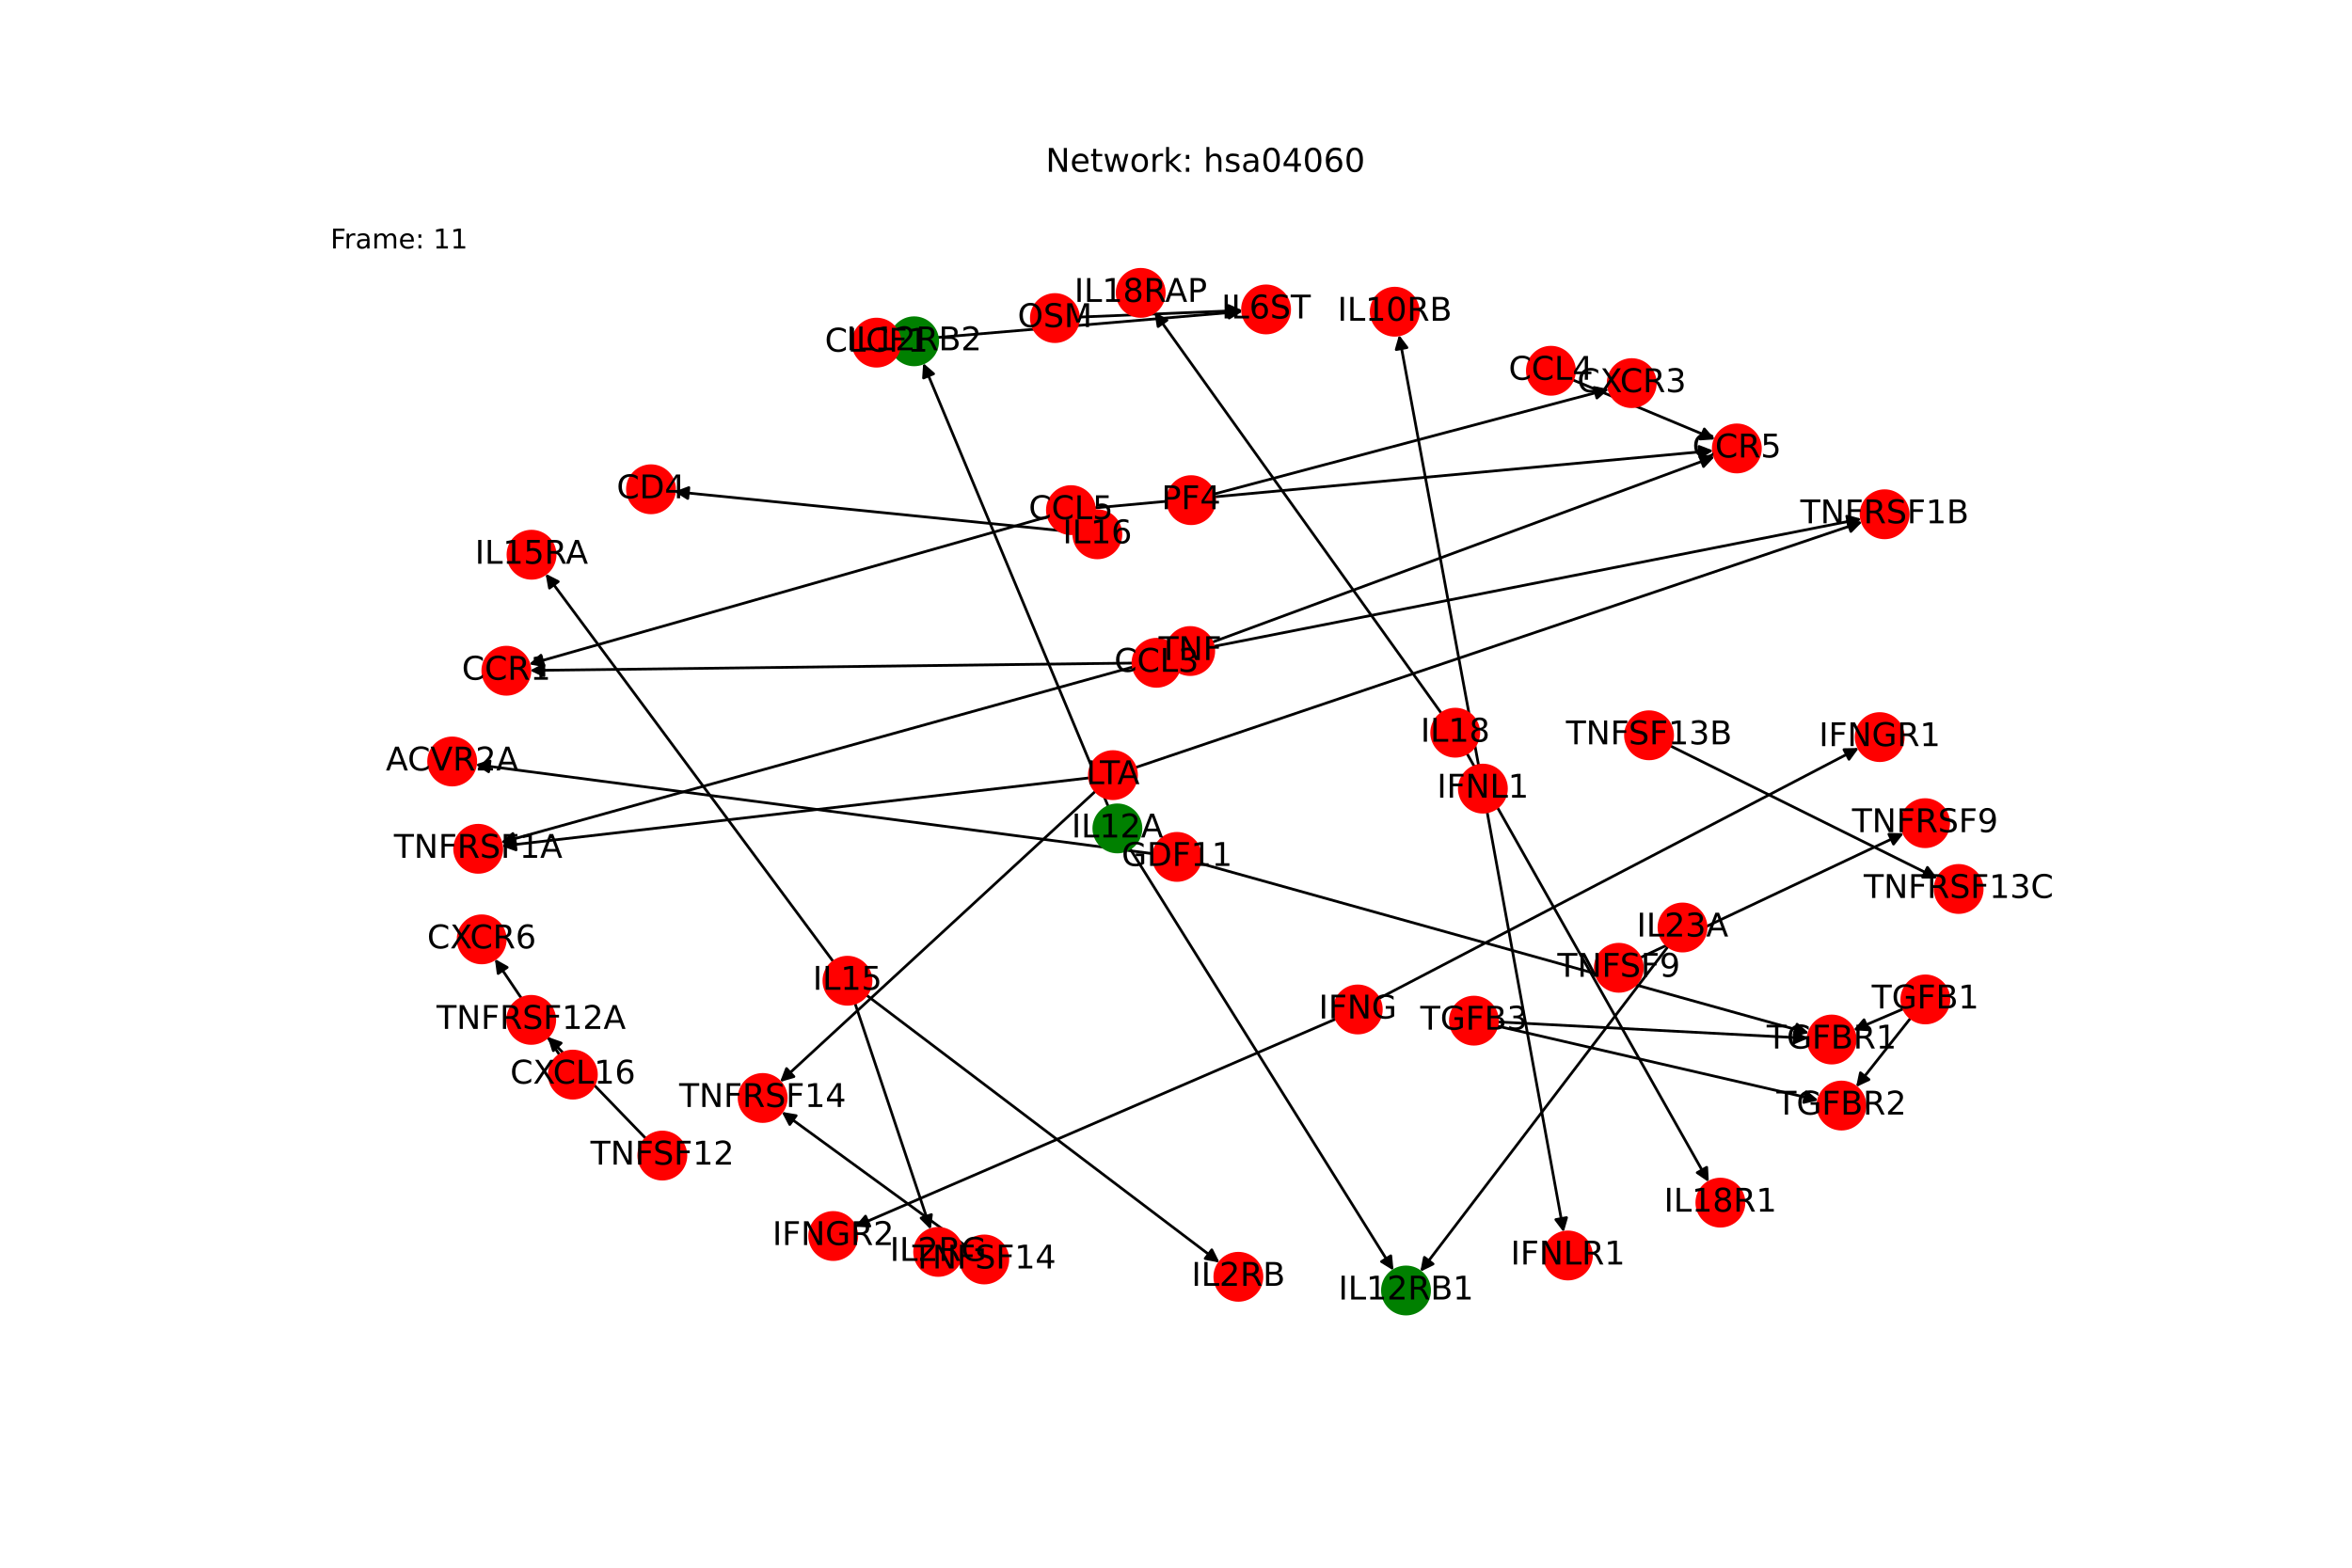 <?xml version="1.0" encoding="utf-8" standalone="no"?>
<!DOCTYPE svg PUBLIC "-//W3C//DTD SVG 1.1//EN"
  "http://www.w3.org/Graphics/SVG/1.1/DTD/svg11.dtd">
<!-- Created with matplotlib (https://matplotlib.org/) -->
<svg height="576pt" version="1.1" viewBox="0 0 864 576" width="864pt" xmlns="http://www.w3.org/2000/svg" xmlns:xlink="http://www.w3.org/1999/xlink">
 <defs>
  <style type="text/css">*{stroke-linecap:butt;stroke-linejoin:round;}</style>
 </defs>
 <g id="figure_1">
  <g id="patch_1">
   <path d="M 0 576 
L 864 576 
L 864 0 
L 0 0 
z
" style="fill:#ffffff;"/>
  </g>
  <g id="axes_1">
   <g id="patch_2">
    <path clip-path="url(#pf87e414563)" d="M 529.542 262.164 
Q 476.809 188.408 424.726 115.561 
" style="fill:none;stroke:#000000;stroke-linecap:round;"/>
    <path clip-path="url(#pf87e414563)" d="M 425.425 119.978 
L 424.726 115.561 
L 428.679 117.652 
L 425.425 119.978 
z
" style="stroke:#000000;stroke-linecap:round;"/>
   </g>
   <g id="patch_3">
    <path clip-path="url(#pf87e414563)" d="M 538.833 276.752 
Q 583.279 355.543 627.174 433.36 
" style="fill:none;stroke:#000000;stroke-linecap:round;"/>
    <path clip-path="url(#pf87e414563)" d="M 626.951 428.893 
L 627.174 433.36 
L 623.467 430.859 
L 626.951 428.893 
z
" style="stroke:#000000;stroke-linecap:round;"/>
   </g>
   <g id="patch_4">
    <path clip-path="url(#pf87e414563)" d="M 550.092 375.466 
Q 607.153 378.476 663.098 381.427 
" style="fill:none;stroke:#000000;stroke-linecap:round;"/>
    <path clip-path="url(#pf87e414563)" d="M 659.209 379.219 
L 663.098 381.427 
L 658.998 383.213 
L 659.209 379.219 
z
" style="stroke:#000000;stroke-linecap:round;"/>
   </g>
   <g id="patch_5">
    <path clip-path="url(#pf87e414563)" d="M 549.875 376.958 
Q 608.941 390.606 666.919 404.003 
" style="fill:none;stroke:#000000;stroke-linecap:round;"/>
    <path clip-path="url(#pf87e414563)" d="M 663.472 401.153 
L 666.919 404.003 
L 662.571 405.051 
L 663.472 401.153 
z
" style="stroke:#000000;stroke-linecap:round;"/>
   </g>
   <g id="patch_6">
    <path clip-path="url(#pf87e414563)" d="M 699.317 370.618 
Q 690.071 374.577 681.853 378.095 
" style="fill:none;stroke:#000000;stroke-linecap:round;"/>
    <path clip-path="url(#pf87e414563)" d="M 686.317 378.359 
L 681.853 378.095 
L 684.743 374.682 
L 686.317 378.359 
z
" style="stroke:#000000;stroke-linecap:round;"/>
   </g>
   <g id="patch_7">
    <path clip-path="url(#pf87e414563)" d="M 701.905 374.006 
Q 691.862 386.708 682.513 398.534 
" style="fill:none;stroke:#000000;stroke-linecap:round;"/>
    <path clip-path="url(#pf87e414563)" d="M 686.563 396.636 
L 682.513 398.534 
L 683.425 394.155 
L 686.563 396.636 
z
" style="stroke:#000000;stroke-linecap:round;"/>
   </g>
   <g id="patch_8">
    <path clip-path="url(#pf87e414563)" d="M 613.527 274.014 
Q 662.632 298.393 710.735 322.276 
" style="fill:none;stroke:#000000;stroke-linecap:round;"/>
    <path clip-path="url(#pf87e414563)" d="M 708.041 318.705 
L 710.735 322.276 
L 706.263 322.288 
L 708.041 318.705 
z
" style="stroke:#000000;stroke-linecap:round;"/>
   </g>
   <g id="patch_9">
    <path clip-path="url(#pf87e414563)" d="M 602.506 351.886 
Q 650.931 329.015 698.345 306.622 
" style="fill:none;stroke:#000000;stroke-linecap:round;"/>
    <path clip-path="url(#pf87e414563)" d="M 693.874 306.522 
L 698.345 306.622 
L 695.582 310.139 
L 693.874 306.522 
z
" style="stroke:#000000;stroke-linecap:round;"/>
   </g>
   <g id="patch_10">
    <path clip-path="url(#pf87e414563)" d="M 354.56 457.652 
Q 320.862 433.086 288.066 409.179 
" style="fill:none;stroke:#000000;stroke-linecap:round;"/>
    <path clip-path="url(#pf87e414563)" d="M 290.121 413.152 
L 288.066 409.179 
L 292.477 409.92 
L 290.121 413.152 
z
" style="stroke:#000000;stroke-linecap:round;"/>
   </g>
   <g id="patch_11">
    <path clip-path="url(#pf87e414563)" d="M 400.234 285.8 
Q 292.251 298.333 185.379 310.738 
" style="fill:none;stroke:#000000;stroke-linecap:round;"/>
    <path clip-path="url(#pf87e414563)" d="M 189.583 312.263 
L 185.379 310.738 
L 189.122 308.29 
L 189.583 312.263 
z
" style="stroke:#000000;stroke-linecap:round;"/>
   </g>
   <g id="patch_12">
    <path clip-path="url(#pf87e414563)" d="M 417.039 282.027 
Q 550.576 236.878 683.055 192.088 
" style="fill:none;stroke:#000000;stroke-linecap:round;"/>
    <path clip-path="url(#pf87e414563)" d="M 678.625 191.474 
L 683.055 192.088 
L 679.906 195.263 
L 678.625 191.474 
z
" style="stroke:#000000;stroke-linecap:round;"/>
   </g>
   <g id="patch_13">
    <path clip-path="url(#pf87e414563)" d="M 402.466 290.671 
Q 344.497 344.111 287.351 396.792 
" style="fill:none;stroke:#000000;stroke-linecap:round;"/>
    <path clip-path="url(#pf87e414563)" d="M 291.647 395.552 
L 287.351 396.792 
L 288.936 392.611 
L 291.647 395.552 
z
" style="stroke:#000000;stroke-linecap:round;"/>
   </g>
   <g id="patch_14">
    <path clip-path="url(#pf87e414563)" d="M 543.161 281.242 
Q 528.55 202.143 514.141 124.142 
" style="fill:none;stroke:#000000;stroke-linecap:round;"/>
    <path clip-path="url(#pf87e414563)" d="M 512.901 128.439 
L 514.141 124.142 
L 516.834 127.712 
L 512.901 128.439 
z
" style="stroke:#000000;stroke-linecap:round;"/>
   </g>
   <g id="patch_15">
    <path clip-path="url(#pf87e414563)" d="M 546.285 298.278 
Q 560.349 375.523 574.212 451.669 
" style="fill:none;stroke:#000000;stroke-linecap:round;"/>
    <path clip-path="url(#pf87e414563)" d="M 575.463 447.376 
L 574.212 451.669 
L 571.528 448.092 
L 575.463 447.376 
z
" style="stroke:#000000;stroke-linecap:round;"/>
   </g>
   <g id="patch_16">
    <path clip-path="url(#pf87e414563)" d="M 490.828 374.332 
Q 402.432 412.517 315.063 450.259 
" style="fill:none;stroke:#000000;stroke-linecap:round;"/>
    <path clip-path="url(#pf87e414563)" d="M 319.528 450.509 
L 315.063 450.259 
L 317.942 446.837 
L 319.528 450.509 
z
" style="stroke:#000000;stroke-linecap:round;"/>
   </g>
   <g id="patch_17">
    <path clip-path="url(#pf87e414563)" d="M 506.455 366.891 
Q 594.645 320.862 681.843 275.351 
" style="fill:none;stroke:#000000;stroke-linecap:round;"/>
    <path clip-path="url(#pf87e414563)" d="M 677.372 275.429 
L 681.843 275.351 
L 679.223 278.975 
L 677.372 275.429 
z
" style="stroke:#000000;stroke-linecap:round;"/>
   </g>
   <g id="patch_18">
    <path clip-path="url(#pf87e414563)" d="M 306.156 353.388 
Q 253.287 282.082 201.084 211.675 
" style="fill:none;stroke:#000000;stroke-linecap:round;"/>
    <path clip-path="url(#pf87e414563)" d="M 201.86 216.08 
L 201.084 211.675 
L 205.073 213.697 
L 201.86 216.08 
z
" style="stroke:#000000;stroke-linecap:round;"/>
   </g>
   <g id="patch_19">
    <path clip-path="url(#pf87e414563)" d="M 314.061 368.557 
Q 327.974 410.156 341.532 450.695 
" style="fill:none;stroke:#000000;stroke-linecap:round;"/>
    <path clip-path="url(#pf87e414563)" d="M 342.16 446.267 
L 341.532 450.695 
L 338.366 447.536 
L 342.16 446.267 
z
" style="stroke:#000000;stroke-linecap:round;"/>
   </g>
   <g id="patch_20">
    <path clip-path="url(#pf87e414563)" d="M 318.219 365.575 
Q 383.116 414.734 447.121 463.217 
" style="fill:none;stroke:#000000;stroke-linecap:round;"/>
    <path clip-path="url(#pf87e414563)" d="M 445.14 459.208 
L 447.121 463.217 
L 442.725 462.396 
L 445.14 459.208 
z
" style="stroke:#000000;stroke-linecap:round;"/>
   </g>
   <g id="patch_21">
    <path clip-path="url(#pf87e414563)" d="M 612.824 347.672 
Q 567.283 407.468 522.419 466.373 
" style="fill:none;stroke:#000000;stroke-linecap:round;"/>
    <path clip-path="url(#pf87e414563)" d="M 526.434 464.403 
L 522.419 466.373 
L 523.251 461.979 
L 526.434 464.403 
z
" style="stroke:#000000;stroke-linecap:round;"/>
   </g>
   <g id="patch_22">
    <path clip-path="url(#pf87e414563)" d="M 330.608 125.156 
Q 393.53 119.79 455.338 114.52 
" style="fill:none;stroke:#000000;stroke-linecap:round;"/>
    <path clip-path="url(#pf87e414563)" d="M 451.183 112.867 
L 455.338 114.52 
L 451.523 116.852 
L 451.183 112.867 
z
" style="stroke:#000000;stroke-linecap:round;"/>
   </g>
   <g id="patch_23">
    <path clip-path="url(#pf87e414563)" d="M 396.169 116.511 
Q 426.3 115.277 455.313 114.089 
" style="fill:none;stroke:#000000;stroke-linecap:round;"/>
    <path clip-path="url(#pf87e414563)" d="M 451.235 112.254 
L 455.313 114.089 
L 451.399 116.251 
L 451.235 112.254 
z
" style="stroke:#000000;stroke-linecap:round;"/>
   </g>
   <g id="patch_24">
    <path clip-path="url(#pf87e414563)" d="M 445.927 181.542 
Q 518.486 162.267 589.965 143.278 
" style="fill:none;stroke:#000000;stroke-linecap:round;"/>
    <path clip-path="url(#pf87e414563)" d="M 585.586 142.372 
L 589.965 143.278 
L 586.613 146.238 
L 585.586 142.372 
z
" style="stroke:#000000;stroke-linecap:round;"/>
   </g>
   <g id="patch_25">
    <path clip-path="url(#pf87e414563)" d="M 205.6 387.655 
Q 193.695 369.987 182.415 353.247 
" style="fill:none;stroke:#000000;stroke-linecap:round;"/>
    <path clip-path="url(#pf87e414563)" d="M 182.991 357.681 
L 182.415 353.247 
L 186.309 355.446 
L 182.991 357.681 
z
" style="stroke:#000000;stroke-linecap:round;"/>
   </g>
   <g id="patch_26">
    <path clip-path="url(#pf87e414563)" d="M 237.288 418.354 
Q 219.219 399.654 201.927 381.758 
" style="fill:none;stroke:#000000;stroke-linecap:round;"/>
    <path clip-path="url(#pf87e414563)" d="M 203.268 386.024 
L 201.927 381.758 
L 206.144 383.245 
L 203.268 386.024 
z
" style="stroke:#000000;stroke-linecap:round;"/>
   </g>
   <g id="patch_27">
    <path clip-path="url(#pf87e414563)" d="M 428.869 241.525 
Q 306.438 275.536 185.083 309.249 
" style="fill:none;stroke:#000000;stroke-linecap:round;"/>
    <path clip-path="url(#pf87e414563)" d="M 189.473 310.105 
L 185.083 309.249 
L 188.402 306.251 
L 189.473 310.105 
z
" style="stroke:#000000;stroke-linecap:round;"/>
   </g>
   <g id="patch_28">
    <path clip-path="url(#pf87e414563)" d="M 445.712 237.532 
Q 564.764 214.081 682.72 190.846 
" style="fill:none;stroke:#000000;stroke-linecap:round;"/>
    <path clip-path="url(#pf87e414563)" d="M 678.409 189.657 
L 682.72 190.846 
L 679.182 193.582 
L 678.409 189.657 
z
" style="stroke:#000000;stroke-linecap:round;"/>
   </g>
   <g id="patch_29">
    <path clip-path="url(#pf87e414563)" d="M 577.72 139.566 
Q 603.875 150.497 628.999 160.996 
" style="fill:none;stroke:#000000;stroke-linecap:round;"/>
    <path clip-path="url(#pf87e414563)" d="M 626.08 157.609 
L 628.999 160.996 
L 624.537 161.299 
L 626.08 157.609 
z
" style="stroke:#000000;stroke-linecap:round;"/>
   </g>
   <g id="patch_30">
    <path clip-path="url(#pf87e414563)" d="M 432.965 240.524 
Q 531.43 204.146 628.846 168.156 
" style="fill:none;stroke:#000000;stroke-linecap:round;"/>
    <path clip-path="url(#pf87e414563)" d="M 624.401 167.666 
L 628.846 168.156 
L 625.787 171.419 
L 624.401 167.666 
z
" style="stroke:#000000;stroke-linecap:round;"/>
   </g>
   <g id="patch_31">
    <path clip-path="url(#pf87e414563)" d="M 416.18 243.63 
Q 305.425 244.982 195.788 246.319 
" style="fill:none;stroke:#000000;stroke-linecap:round;"/>
    <path clip-path="url(#pf87e414563)" d="M 199.812 248.27 
L 195.788 246.319 
L 199.763 244.271 
L 199.812 248.27 
z
" style="stroke:#000000;stroke-linecap:round;"/>
   </g>
   <g id="patch_32">
    <path clip-path="url(#pf87e414563)" d="M 402.038 186.631 
Q 515.717 176.099 628.284 165.669 
" style="fill:none;stroke:#000000;stroke-linecap:round;"/>
    <path clip-path="url(#pf87e414563)" d="M 624.116 164.047 
L 628.284 165.669 
L 624.485 168.029 
L 624.116 164.047 
z
" style="stroke:#000000;stroke-linecap:round;"/>
   </g>
   <g id="patch_33">
    <path clip-path="url(#pf87e414563)" d="M 385.08 189.801 
Q 289.712 216.935 195.42 243.762 
" style="fill:none;stroke:#000000;stroke-linecap:round;"/>
    <path clip-path="url(#pf87e414563)" d="M 199.815 244.591 
L 195.42 243.762 
L 198.72 240.744 
L 199.815 244.591 
z
" style="stroke:#000000;stroke-linecap:round;"/>
   </g>
   <g id="patch_34">
    <path clip-path="url(#pf87e414563)" d="M 394.49 195.445 
Q 321.125 188.042 248.872 180.751 
" style="fill:none;stroke:#000000;stroke-linecap:round;"/>
    <path clip-path="url(#pf87e414563)" d="M 252.651 183.143 
L 248.872 180.751 
L 253.052 179.163 
L 252.651 183.143 
z
" style="stroke:#000000;stroke-linecap:round;"/>
   </g>
   <g id="patch_35">
    <path clip-path="url(#pf87e414563)" d="M 440.706 317.17 
Q 552.614 348.392 663.446 379.314 
" style="fill:none;stroke:#000000;stroke-linecap:round;"/>
    <path clip-path="url(#pf87e414563)" d="M 660.131 376.313 
L 663.446 379.314 
L 659.056 380.166 
L 660.131 376.313 
z
" style="stroke:#000000;stroke-linecap:round;"/>
   </g>
   <g id="patch_36">
    <path clip-path="url(#pf87e414563)" d="M 423.78 313.712 
Q 299.234 297.314 175.797 281.061 
" style="fill:none;stroke:#000000;stroke-linecap:round;"/>
    <path clip-path="url(#pf87e414563)" d="M 179.502 283.566 
L 175.797 281.061 
L 180.024 279.6 
L 179.502 283.566 
z
" style="stroke:#000000;stroke-linecap:round;"/>
   </g>
   <g id="patch_37">
    <path clip-path="url(#pf87e414563)" d="M 407.135 296.384 
Q 373.134 214.887 339.564 134.423 
" style="fill:none;stroke:#000000;stroke-linecap:round;"/>
    <path clip-path="url(#pf87e414563)" d="M 339.259 138.884 
L 339.564 134.423 
L 342.95 137.344 
L 339.259 138.884 
z
" style="stroke:#000000;stroke-linecap:round;"/>
   </g>
   <g id="patch_38">
    <path clip-path="url(#pf87e414563)" d="M 415.056 311.722 
Q 463.482 389.265 511.316 465.861 
" style="fill:none;stroke:#000000;stroke-linecap:round;"/>
    <path clip-path="url(#pf87e414563)" d="M 510.893 461.408 
L 511.316 465.861 
L 507.5 463.527 
L 510.893 461.408 
z
" style="stroke:#000000;stroke-linecap:round;"/>
   </g>
   <g id="PathCollection_1">
    <defs>
     <path d="M 0 8.66 
C 2.297 8.66 4.5 7.748 6.124 6.124 
C 7.748 4.5 8.66 2.297 8.66 -0 
C 8.66 -2.297 7.748 -4.5 6.124 -6.124 
C 4.5 -7.748 2.297 -8.66 0 -8.66 
C -2.297 -8.66 -4.5 -7.748 -6.124 -6.124 
C -7.748 -4.5 -8.66 -2.297 -8.66 0 
C -8.66 2.297 -7.748 4.5 -6.124 6.124 
C -4.5 7.748 -2.297 8.66 0 8.66 
z
" id="C0_0_085427919e"/>
    </defs>
    <g clip-path="url(#pf87e414563)">
     <use style="fill:#ff0000;stroke:#ff0000;" x="166.106" xlink:href="#C0_0_085427919e" y="279.785"/>
    </g>
    <g clip-path="url(#pf87e414563)">
     <use style="fill:#ff0000;stroke:#ff0000;" x="512.365" xlink:href="#C0_0_085427919e" y="114.528"/>
    </g>
    <g clip-path="url(#pf87e414563)">
     <use style="fill:#ff0000;stroke:#ff0000;" x="344.634" xlink:href="#C0_0_085427919e" y="459.971"/>
    </g>
    <g clip-path="url(#pf87e414563)">
     <use style="fill:#ff0000;stroke:#ff0000;" x="454.914" xlink:href="#C0_0_085427919e" y="469.121"/>
    </g>
    <g clip-path="url(#pf87e414563)">
     <use style="fill:#ff0000;stroke:#ff0000;" x="465.083" xlink:href="#C0_0_085427919e" y="113.689"/>
    </g>
    <g clip-path="url(#pf87e414563)">
     <use style="fill:#ff0000;stroke:#ff0000;" x="419.039" xlink:href="#C0_0_085427919e" y="107.607"/>
    </g>
    <g clip-path="url(#pf87e414563)">
     <use style="fill:#ff0000;stroke:#ff0000;" x="631.978" xlink:href="#C0_0_085427919e" y="441.875"/>
    </g>
    <g clip-path="url(#pf87e414563)">
     <use style="fill:#ff0000;stroke:#ff0000;" x="672.865" xlink:href="#C0_0_085427919e" y="381.942"/>
    </g>
    <g clip-path="url(#pf87e414563)">
     <use style="fill:#ff0000;stroke:#ff0000;" x="676.448" xlink:href="#C0_0_085427919e" y="406.205"/>
    </g>
    <g clip-path="url(#pf87e414563)">
     <use style="fill:#ff0000;stroke:#ff0000;" x="534.578" xlink:href="#C0_0_085427919e" y="269.209"/>
    </g>
    <g clip-path="url(#pf87e414563)">
     <use style="fill:#ff0000;stroke:#ff0000;" x="541.441" xlink:href="#C0_0_085427919e" y="375.009"/>
    </g>
    <g clip-path="url(#pf87e414563)">
     <use style="fill:#ff0000;stroke:#ff0000;" x="707.278" xlink:href="#C0_0_085427919e" y="367.211"/>
    </g>
    <g clip-path="url(#pf87e414563)">
     <use style="fill:#ff0000;stroke:#ff0000;" x="719.494" xlink:href="#C0_0_085427919e" y="326.625"/>
    </g>
    <g clip-path="url(#pf87e414563)">
     <use style="fill:#ff0000;stroke:#ff0000;" x="707.186" xlink:href="#C0_0_085427919e" y="302.447"/>
    </g>
    <g clip-path="url(#pf87e414563)">
     <use style="fill:#ff0000;stroke:#ff0000;" x="280.163" xlink:href="#C0_0_085427919e" y="403.418"/>
    </g>
    <g clip-path="url(#pf87e414563)">
     <use style="fill:#ff0000;stroke:#ff0000;" x="605.77" xlink:href="#C0_0_085427919e" y="270.163"/>
    </g>
    <g clip-path="url(#pf87e414563)">
     <use style="fill:#ff0000;stroke:#ff0000;" x="594.674" xlink:href="#C0_0_085427919e" y="355.585"/>
    </g>
    <g clip-path="url(#pf87e414563)">
     <use style="fill:#ff0000;stroke:#ff0000;" x="361.558" xlink:href="#C0_0_085427919e" y="462.752"/>
    </g>
    <g clip-path="url(#pf87e414563)">
     <use style="fill:#ff0000;stroke:#ff0000;" x="408.833" xlink:href="#C0_0_085427919e" y="284.802"/>
    </g>
    <g clip-path="url(#pf87e414563)">
     <use style="fill:#ff0000;stroke:#ff0000;" x="575.964" xlink:href="#C0_0_085427919e" y="461.288"/>
    </g>
    <g clip-path="url(#pf87e414563)">
     <use style="fill:#ff0000;stroke:#ff0000;" x="306.084" xlink:href="#C0_0_085427919e" y="454.138"/>
    </g>
    <g clip-path="url(#pf87e414563)">
     <use style="fill:#ff0000;stroke:#ff0000;" x="690.51" xlink:href="#C0_0_085427919e" y="270.828"/>
    </g>
    <g clip-path="url(#pf87e414563)">
     <use style="fill:#ff0000;stroke:#ff0000;" x="544.734" xlink:href="#C0_0_085427919e" y="289.758"/>
    </g>
    <g clip-path="url(#pf87e414563)">
     <use style="fill:#ff0000;stroke:#ff0000;" x="498.776" xlink:href="#C0_0_085427919e" y="370.899"/>
    </g>
    <g clip-path="url(#pf87e414563)">
     <use style="fill:#ff0000;stroke:#ff0000;" x="195.259" xlink:href="#C0_0_085427919e" y="203.819"/>
    </g>
    <g clip-path="url(#pf87e414563)">
     <use style="fill:#ff0000;stroke:#ff0000;" x="311.315" xlink:href="#C0_0_085427919e" y="360.345"/>
    </g>
    <g clip-path="url(#pf87e414563)">
     <use style="fill:#008000;stroke:#008000;" x="516.494" xlink:href="#C0_0_085427919e" y="474.153"/>
    </g>
    <g clip-path="url(#pf87e414563)">
     <use style="fill:#008000;stroke:#008000;" x="335.8" xlink:href="#C0_0_085427919e" y="125.399"/>
    </g>
    <g clip-path="url(#pf87e414563)">
     <use style="fill:#ff0000;stroke:#ff0000;" x="618.07" xlink:href="#C0_0_085427919e" y="340.784"/>
    </g>
    <g clip-path="url(#pf87e414563)">
     <use style="fill:#ff0000;stroke:#ff0000;" x="321.983" xlink:href="#C0_0_085427919e" y="125.891"/>
    </g>
    <g clip-path="url(#pf87e414563)">
     <use style="fill:#ff0000;stroke:#ff0000;" x="387.519" xlink:href="#C0_0_085427919e" y="116.866"/>
    </g>
    <g clip-path="url(#pf87e414563)">
     <use style="fill:#ff0000;stroke:#ff0000;" x="176.952" xlink:href="#C0_0_085427919e" y="345.139"/>
    </g>
    <g clip-path="url(#pf87e414563)">
     <use style="fill:#ff0000;stroke:#ff0000;" x="599.416" xlink:href="#C0_0_085427919e" y="140.768"/>
    </g>
    <g clip-path="url(#pf87e414563)">
     <use style="fill:#ff0000;stroke:#ff0000;" x="437.557" xlink:href="#C0_0_085427919e" y="183.766"/>
    </g>
    <g clip-path="url(#pf87e414563)">
     <use style="fill:#ff0000;stroke:#ff0000;" x="210.438" xlink:href="#C0_0_085427919e" y="394.834"/>
    </g>
    <g clip-path="url(#pf87e414563)">
     <use style="fill:#ff0000;stroke:#ff0000;" x="175.665" xlink:href="#C0_0_085427919e" y="311.866"/>
    </g>
    <g clip-path="url(#pf87e414563)">
     <use style="fill:#ff0000;stroke:#ff0000;" x="692.317" xlink:href="#C0_0_085427919e" y="188.956"/>
    </g>
    <g clip-path="url(#pf87e414563)">
     <use style="fill:#ff0000;stroke:#ff0000;" x="195.131" xlink:href="#C0_0_085427919e" y="374.725"/>
    </g>
    <g clip-path="url(#pf87e414563)">
     <use style="fill:#ff0000;stroke:#ff0000;" x="243.307" xlink:href="#C0_0_085427919e" y="424.583"/>
    </g>
    <g clip-path="url(#pf87e414563)">
     <use style="fill:#ff0000;stroke:#ff0000;" x="437.214" xlink:href="#C0_0_085427919e" y="239.206"/>
    </g>
    <g clip-path="url(#pf87e414563)">
     <use style="fill:#ff0000;stroke:#ff0000;" x="638.021" xlink:href="#C0_0_085427919e" y="164.767"/>
    </g>
    <g clip-path="url(#pf87e414563)">
     <use style="fill:#ff0000;stroke:#ff0000;" x="569.729" xlink:href="#C0_0_085427919e" y="136.227"/>
    </g>
    <g clip-path="url(#pf87e414563)">
     <use style="fill:#ff0000;stroke:#ff0000;" x="424.842" xlink:href="#C0_0_085427919e" y="243.525"/>
    </g>
    <g clip-path="url(#pf87e414563)">
     <use style="fill:#ff0000;stroke:#ff0000;" x="186.013" xlink:href="#C0_0_085427919e" y="246.439"/>
    </g>
    <g clip-path="url(#pf87e414563)">
     <use style="fill:#ff0000;stroke:#ff0000;" x="393.412" xlink:href="#C0_0_085427919e" y="187.431"/>
    </g>
    <g clip-path="url(#pf87e414563)">
     <use style="fill:#ff0000;stroke:#ff0000;" x="403.109" xlink:href="#C0_0_085427919e" y="196.314"/>
    </g>
    <g clip-path="url(#pf87e414563)">
     <use style="fill:#ff0000;stroke:#ff0000;" x="239.146" xlink:href="#C0_0_085427919e" y="179.77"/>
    </g>
    <g clip-path="url(#pf87e414563)">
     <use style="fill:#ff0000;stroke:#ff0000;" x="432.365" xlink:href="#C0_0_085427919e" y="314.842"/>
    </g>
    <g clip-path="url(#pf87e414563)">
     <use style="fill:#008000;stroke:#008000;" x="410.47" xlink:href="#C0_0_085427919e" y="304.377"/>
    </g>
   </g>
   <g id="text_1">
    <g clip-path="url(#pf87e414563)">
     <!-- ACVR2A -->
     <g transform="translate(141.721 283.096)scale(0.12 -0.12)">
      <defs>
       <path d="M 34.188 63.188 
L 20.797 26.906 
L 47.609 26.906 
z
M 28.609 72.906 
L 39.797 72.906 
L 67.578 0 
L 57.328 0 
L 50.688 18.703 
L 17.828 18.703 
L 11.188 0 
L 0.781 0 
z
" id="DejaVuSans-65"/>
       <path d="M 64.406 67.281 
L 64.406 56.891 
Q 59.422 61.531 53.781 63.812 
Q 48.141 66.109 41.797 66.109 
Q 29.297 66.109 22.656 58.469 
Q 16.016 50.828 16.016 36.375 
Q 16.016 21.969 22.656 14.328 
Q 29.297 6.688 41.797 6.688 
Q 48.141 6.688 53.781 8.984 
Q 59.422 11.281 64.406 15.922 
L 64.406 5.609 
Q 59.234 2.094 53.438 0.328 
Q 47.656 -1.422 41.219 -1.422 
Q 24.656 -1.422 15.125 8.703 
Q 5.609 18.844 5.609 36.375 
Q 5.609 53.953 15.125 64.078 
Q 24.656 74.219 41.219 74.219 
Q 47.75 74.219 53.531 72.484 
Q 59.328 70.75 64.406 67.281 
z
" id="DejaVuSans-67"/>
       <path d="M 28.609 0 
L 0.781 72.906 
L 11.078 72.906 
L 34.188 11.531 
L 57.328 72.906 
L 67.578 72.906 
L 39.797 0 
z
" id="DejaVuSans-86"/>
       <path d="M 44.391 34.188 
Q 47.562 33.109 50.562 29.594 
Q 53.562 26.078 56.594 19.922 
L 66.609 0 
L 56 0 
L 46.688 18.703 
Q 43.062 26.031 39.672 28.422 
Q 36.281 30.812 30.422 30.812 
L 19.672 30.812 
L 19.672 0 
L 9.812 0 
L 9.812 72.906 
L 32.078 72.906 
Q 44.578 72.906 50.734 67.672 
Q 56.891 62.453 56.891 51.906 
Q 56.891 45.016 53.688 40.469 
Q 50.484 35.938 44.391 34.188 
z
M 19.672 64.797 
L 19.672 38.922 
L 32.078 38.922 
Q 39.203 38.922 42.844 42.219 
Q 46.484 45.516 46.484 51.906 
Q 46.484 58.297 42.844 61.547 
Q 39.203 64.797 32.078 64.797 
z
" id="DejaVuSans-82"/>
       <path d="M 19.188 8.297 
L 53.609 8.297 
L 53.609 0 
L 7.328 0 
L 7.328 8.297 
Q 12.938 14.109 22.625 23.891 
Q 32.328 33.688 34.812 36.531 
Q 39.547 41.844 41.422 45.531 
Q 43.312 49.219 43.312 52.781 
Q 43.312 58.594 39.234 62.25 
Q 35.156 65.922 28.609 65.922 
Q 23.969 65.922 18.812 64.312 
Q 13.672 62.703 7.812 59.422 
L 7.812 69.391 
Q 13.766 71.781 18.938 73 
Q 24.125 74.219 28.422 74.219 
Q 39.75 74.219 46.484 68.547 
Q 53.219 62.891 53.219 53.422 
Q 53.219 48.922 51.531 44.891 
Q 49.859 40.875 45.406 35.406 
Q 44.188 33.984 37.641 27.219 
Q 31.109 20.453 19.188 8.297 
z
" id="DejaVuSans-50"/>
      </defs>
      <use xlink:href="#DejaVuSans-65"/>
      <use x="66.658" xlink:href="#DejaVuSans-67"/>
      <use x="136.482" xlink:href="#DejaVuSans-86"/>
      <use x="204.891" xlink:href="#DejaVuSans-82"/>
      <use x="274.373" xlink:href="#DejaVuSans-50"/>
      <use x="337.996" xlink:href="#DejaVuSans-65"/>
     </g>
    </g>
   </g>
   <g id="text_2">
    <g clip-path="url(#pf87e414563)">
     <!-- IL10RB -->
     <g transform="translate(491.331 117.84)scale(0.12 -0.12)">
      <defs>
       <path d="M 9.812 72.906 
L 19.672 72.906 
L 19.672 0 
L 9.812 0 
z
" id="DejaVuSans-73"/>
       <path d="M 9.812 72.906 
L 19.672 72.906 
L 19.672 8.297 
L 55.172 8.297 
L 55.172 0 
L 9.812 0 
z
" id="DejaVuSans-76"/>
       <path d="M 12.406 8.297 
L 28.516 8.297 
L 28.516 63.922 
L 10.984 60.406 
L 10.984 69.391 
L 28.422 72.906 
L 38.281 72.906 
L 38.281 8.297 
L 54.391 8.297 
L 54.391 0 
L 12.406 0 
z
" id="DejaVuSans-49"/>
       <path d="M 31.781 66.406 
Q 24.172 66.406 20.328 58.906 
Q 16.5 51.422 16.5 36.375 
Q 16.5 21.391 20.328 13.891 
Q 24.172 6.391 31.781 6.391 
Q 39.453 6.391 43.281 13.891 
Q 47.125 21.391 47.125 36.375 
Q 47.125 51.422 43.281 58.906 
Q 39.453 66.406 31.781 66.406 
z
M 31.781 74.219 
Q 44.047 74.219 50.516 64.516 
Q 56.984 54.828 56.984 36.375 
Q 56.984 17.969 50.516 8.266 
Q 44.047 -1.422 31.781 -1.422 
Q 19.531 -1.422 13.062 8.266 
Q 6.594 17.969 6.594 36.375 
Q 6.594 54.828 13.062 64.516 
Q 19.531 74.219 31.781 74.219 
z
" id="DejaVuSans-48"/>
       <path d="M 19.672 34.812 
L 19.672 8.109 
L 35.5 8.109 
Q 43.453 8.109 47.281 11.406 
Q 51.125 14.703 51.125 21.484 
Q 51.125 28.328 47.281 31.562 
Q 43.453 34.812 35.5 34.812 
z
M 19.672 64.797 
L 19.672 42.828 
L 34.281 42.828 
Q 41.5 42.828 45.031 45.531 
Q 48.578 48.25 48.578 53.812 
Q 48.578 59.328 45.031 62.062 
Q 41.5 64.797 34.281 64.797 
z
M 9.812 72.906 
L 35.016 72.906 
Q 46.297 72.906 52.391 68.219 
Q 58.5 63.531 58.5 54.891 
Q 58.5 48.188 55.375 44.234 
Q 52.25 40.281 46.188 39.312 
Q 53.469 37.75 57.5 32.781 
Q 61.531 27.828 61.531 20.406 
Q 61.531 10.641 54.891 5.312 
Q 48.25 0 35.984 0 
L 9.812 0 
z
" id="DejaVuSans-66"/>
      </defs>
      <use xlink:href="#DejaVuSans-73"/>
      <use x="29.492" xlink:href="#DejaVuSans-76"/>
      <use x="85.205" xlink:href="#DejaVuSans-49"/>
      <use x="148.828" xlink:href="#DejaVuSans-48"/>
      <use x="212.451" xlink:href="#DejaVuSans-82"/>
      <use x="281.934" xlink:href="#DejaVuSans-66"/>
     </g>
    </g>
   </g>
   <g id="text_3">
    <g clip-path="url(#pf87e414563)">
     <!-- IL2RG -->
     <g transform="translate(326.885 463.282)scale(0.12 -0.12)">
      <defs>
       <path d="M 59.516 10.406 
L 59.516 29.984 
L 43.406 29.984 
L 43.406 38.094 
L 69.281 38.094 
L 69.281 6.781 
Q 63.578 2.734 56.688 0.656 
Q 49.812 -1.422 42 -1.422 
Q 24.906 -1.422 15.25 8.562 
Q 5.609 18.562 5.609 36.375 
Q 5.609 54.25 15.25 64.234 
Q 24.906 74.219 42 74.219 
Q 49.125 74.219 55.547 72.453 
Q 61.969 70.703 67.391 67.281 
L 67.391 56.781 
Q 61.922 61.422 55.766 63.766 
Q 49.609 66.109 42.828 66.109 
Q 29.438 66.109 22.719 58.641 
Q 16.016 51.172 16.016 36.375 
Q 16.016 21.625 22.719 14.156 
Q 29.438 6.688 42.828 6.688 
Q 48.047 6.688 52.141 7.594 
Q 56.25 8.5 59.516 10.406 
z
" id="DejaVuSans-71"/>
      </defs>
      <use xlink:href="#DejaVuSans-73"/>
      <use x="29.492" xlink:href="#DejaVuSans-76"/>
      <use x="85.205" xlink:href="#DejaVuSans-50"/>
      <use x="148.828" xlink:href="#DejaVuSans-82"/>
      <use x="218.311" xlink:href="#DejaVuSans-71"/>
     </g>
    </g>
   </g>
   <g id="text_4">
    <g clip-path="url(#pf87e414563)">
     <!-- IL2RB -->
     <g transform="translate(437.698 472.432)scale(0.12 -0.12)">
      <use xlink:href="#DejaVuSans-73"/>
      <use x="29.492" xlink:href="#DejaVuSans-76"/>
      <use x="85.205" xlink:href="#DejaVuSans-50"/>
      <use x="148.828" xlink:href="#DejaVuSans-82"/>
      <use x="218.311" xlink:href="#DejaVuSans-66"/>
     </g>
    </g>
   </g>
   <g id="text_5">
    <g clip-path="url(#pf87e414563)">
     <!-- IL6ST -->
     <g transform="translate(448.678 117)scale(0.12 -0.12)">
      <defs>
       <path d="M 33.016 40.375 
Q 26.375 40.375 22.484 35.828 
Q 18.609 31.297 18.609 23.391 
Q 18.609 15.531 22.484 10.953 
Q 26.375 6.391 33.016 6.391 
Q 39.656 6.391 43.531 10.953 
Q 47.406 15.531 47.406 23.391 
Q 47.406 31.297 43.531 35.828 
Q 39.656 40.375 33.016 40.375 
z
M 52.594 71.297 
L 52.594 62.312 
Q 48.875 64.062 45.094 64.984 
Q 41.312 65.922 37.594 65.922 
Q 27.828 65.922 22.672 59.328 
Q 17.531 52.734 16.797 39.406 
Q 19.672 43.656 24.016 45.922 
Q 28.375 48.188 33.594 48.188 
Q 44.578 48.188 50.953 41.516 
Q 57.328 34.859 57.328 23.391 
Q 57.328 12.156 50.688 5.359 
Q 44.047 -1.422 33.016 -1.422 
Q 20.359 -1.422 13.672 8.266 
Q 6.984 17.969 6.984 36.375 
Q 6.984 53.656 15.188 63.938 
Q 23.391 74.219 37.203 74.219 
Q 40.922 74.219 44.703 73.484 
Q 48.484 72.75 52.594 71.297 
z
" id="DejaVuSans-54"/>
       <path d="M 53.516 70.516 
L 53.516 60.891 
Q 47.906 63.578 42.922 64.891 
Q 37.938 66.219 33.297 66.219 
Q 25.25 66.219 20.875 63.094 
Q 16.5 59.969 16.5 54.203 
Q 16.5 49.359 19.406 46.891 
Q 22.312 44.438 30.422 42.922 
L 36.375 41.703 
Q 47.406 39.594 52.656 34.297 
Q 57.906 29 57.906 20.125 
Q 57.906 9.516 50.797 4.047 
Q 43.703 -1.422 29.984 -1.422 
Q 24.812 -1.422 18.969 -0.25 
Q 13.141 0.922 6.891 3.219 
L 6.891 13.375 
Q 12.891 10.016 18.656 8.297 
Q 24.422 6.594 29.984 6.594 
Q 38.422 6.594 43.016 9.906 
Q 47.609 13.234 47.609 19.391 
Q 47.609 24.75 44.312 27.781 
Q 41.016 30.812 33.5 32.328 
L 27.484 33.5 
Q 16.453 35.688 11.516 40.375 
Q 6.594 45.062 6.594 53.422 
Q 6.594 63.094 13.406 68.656 
Q 20.219 74.219 32.172 74.219 
Q 37.312 74.219 42.625 73.281 
Q 47.953 72.359 53.516 70.516 
z
" id="DejaVuSans-83"/>
       <path d="M -0.297 72.906 
L 61.375 72.906 
L 61.375 64.594 
L 35.5 64.594 
L 35.5 0 
L 25.594 0 
L 25.594 64.594 
L -0.297 64.594 
z
" id="DejaVuSans-84"/>
      </defs>
      <use xlink:href="#DejaVuSans-73"/>
      <use x="29.492" xlink:href="#DejaVuSans-76"/>
      <use x="85.205" xlink:href="#DejaVuSans-54"/>
      <use x="148.828" xlink:href="#DejaVuSans-83"/>
      <use x="212.305" xlink:href="#DejaVuSans-84"/>
     </g>
    </g>
   </g>
   <g id="text_6">
    <g clip-path="url(#pf87e414563)">
     <!-- IL18RAP -->
     <g transform="translate(394.64 110.919)scale(0.12 -0.12)">
      <defs>
       <path d="M 31.781 34.625 
Q 24.75 34.625 20.719 30.859 
Q 16.703 27.094 16.703 20.516 
Q 16.703 13.922 20.719 10.156 
Q 24.75 6.391 31.781 6.391 
Q 38.812 6.391 42.859 10.172 
Q 46.922 13.969 46.922 20.516 
Q 46.922 27.094 42.891 30.859 
Q 38.875 34.625 31.781 34.625 
z
M 21.922 38.812 
Q 15.578 40.375 12.031 44.719 
Q 8.5 49.078 8.5 55.328 
Q 8.5 64.062 14.719 69.141 
Q 20.953 74.219 31.781 74.219 
Q 42.672 74.219 48.875 69.141 
Q 55.078 64.062 55.078 55.328 
Q 55.078 49.078 51.531 44.719 
Q 48 40.375 41.703 38.812 
Q 48.828 37.156 52.797 32.312 
Q 56.781 27.484 56.781 20.516 
Q 56.781 9.906 50.312 4.234 
Q 43.844 -1.422 31.781 -1.422 
Q 19.734 -1.422 13.25 4.234 
Q 6.781 9.906 6.781 20.516 
Q 6.781 27.484 10.781 32.312 
Q 14.797 37.156 21.922 38.812 
z
M 18.312 54.391 
Q 18.312 48.734 21.844 45.562 
Q 25.391 42.391 31.781 42.391 
Q 38.141 42.391 41.719 45.562 
Q 45.312 48.734 45.312 54.391 
Q 45.312 60.062 41.719 63.234 
Q 38.141 66.406 31.781 66.406 
Q 25.391 66.406 21.844 63.234 
Q 18.312 60.062 18.312 54.391 
z
" id="DejaVuSans-56"/>
       <path d="M 19.672 64.797 
L 19.672 37.406 
L 32.078 37.406 
Q 38.969 37.406 42.719 40.969 
Q 46.484 44.531 46.484 51.125 
Q 46.484 57.672 42.719 61.234 
Q 38.969 64.797 32.078 64.797 
z
M 9.812 72.906 
L 32.078 72.906 
Q 44.344 72.906 50.609 67.359 
Q 56.891 61.812 56.891 51.125 
Q 56.891 40.328 50.609 34.812 
Q 44.344 29.297 32.078 29.297 
L 19.672 29.297 
L 19.672 0 
L 9.812 0 
z
" id="DejaVuSans-80"/>
      </defs>
      <use xlink:href="#DejaVuSans-73"/>
      <use x="29.492" xlink:href="#DejaVuSans-76"/>
      <use x="85.205" xlink:href="#DejaVuSans-49"/>
      <use x="148.828" xlink:href="#DejaVuSans-56"/>
      <use x="212.451" xlink:href="#DejaVuSans-82"/>
      <use x="277.934" xlink:href="#DejaVuSans-65"/>
      <use x="346.342" xlink:href="#DejaVuSans-80"/>
     </g>
    </g>
   </g>
   <g id="text_7">
    <g clip-path="url(#pf87e414563)">
     <!-- IL18R1 -->
     <g transform="translate(611.243 445.186)scale(0.12 -0.12)">
      <use xlink:href="#DejaVuSans-73"/>
      <use x="29.492" xlink:href="#DejaVuSans-76"/>
      <use x="85.205" xlink:href="#DejaVuSans-49"/>
      <use x="148.828" xlink:href="#DejaVuSans-56"/>
      <use x="212.451" xlink:href="#DejaVuSans-82"/>
      <use x="281.934" xlink:href="#DejaVuSans-49"/>
     </g>
    </g>
   </g>
   <g id="text_8">
    <g clip-path="url(#pf87e414563)">
     <!-- TGFBR1 -->
     <g transform="translate(648.998 385.253)scale(0.12 -0.12)">
      <defs>
       <path d="M 9.812 72.906 
L 51.703 72.906 
L 51.703 64.594 
L 19.672 64.594 
L 19.672 43.109 
L 48.578 43.109 
L 48.578 34.812 
L 19.672 34.812 
L 19.672 0 
L 9.812 0 
z
" id="DejaVuSans-70"/>
      </defs>
      <use xlink:href="#DejaVuSans-84"/>
      <use x="61.084" xlink:href="#DejaVuSans-71"/>
      <use x="138.574" xlink:href="#DejaVuSans-70"/>
      <use x="196.094" xlink:href="#DejaVuSans-66"/>
      <use x="264.697" xlink:href="#DejaVuSans-82"/>
      <use x="334.18" xlink:href="#DejaVuSans-49"/>
     </g>
    </g>
   </g>
   <g id="text_9">
    <g clip-path="url(#pf87e414563)">
     <!-- TGFBR2 -->
     <g transform="translate(652.58 409.516)scale(0.12 -0.12)">
      <use xlink:href="#DejaVuSans-84"/>
      <use x="61.084" xlink:href="#DejaVuSans-71"/>
      <use x="138.574" xlink:href="#DejaVuSans-70"/>
      <use x="196.094" xlink:href="#DejaVuSans-66"/>
      <use x="264.697" xlink:href="#DejaVuSans-82"/>
      <use x="334.18" xlink:href="#DejaVuSans-50"/>
     </g>
    </g>
   </g>
   <g id="text_10">
    <g clip-path="url(#pf87e414563)">
     <!-- IL18 -->
     <g transform="translate(521.83 272.52)scale(0.12 -0.12)">
      <use xlink:href="#DejaVuSans-73"/>
      <use x="29.492" xlink:href="#DejaVuSans-76"/>
      <use x="85.205" xlink:href="#DejaVuSans-49"/>
      <use x="148.828" xlink:href="#DejaVuSans-56"/>
     </g>
    </g>
   </g>
   <g id="text_11">
    <g clip-path="url(#pf87e414563)">
     <!-- TGFB3 -->
     <g transform="translate(521.742 378.32)scale(0.12 -0.12)">
      <defs>
       <path d="M 40.578 39.312 
Q 47.656 37.797 51.625 33 
Q 55.609 28.219 55.609 21.188 
Q 55.609 10.406 48.188 4.484 
Q 40.766 -1.422 27.094 -1.422 
Q 22.516 -1.422 17.656 -0.516 
Q 12.797 0.391 7.625 2.203 
L 7.625 11.719 
Q 11.719 9.328 16.594 8.109 
Q 21.484 6.891 26.812 6.891 
Q 36.078 6.891 40.938 10.547 
Q 45.797 14.203 45.797 21.188 
Q 45.797 27.641 41.281 31.266 
Q 36.766 34.906 28.719 34.906 
L 20.219 34.906 
L 20.219 43.016 
L 29.109 43.016 
Q 36.375 43.016 40.234 45.922 
Q 44.094 48.828 44.094 54.297 
Q 44.094 59.906 40.109 62.906 
Q 36.141 65.922 28.719 65.922 
Q 24.656 65.922 20.016 65.031 
Q 15.375 64.156 9.812 62.312 
L 9.812 71.094 
Q 15.438 72.656 20.344 73.438 
Q 25.25 74.219 29.594 74.219 
Q 40.828 74.219 47.359 69.109 
Q 53.906 64.016 53.906 55.328 
Q 53.906 49.266 50.438 45.094 
Q 46.969 40.922 40.578 39.312 
z
" id="DejaVuSans-51"/>
      </defs>
      <use xlink:href="#DejaVuSans-84"/>
      <use x="61.084" xlink:href="#DejaVuSans-71"/>
      <use x="138.574" xlink:href="#DejaVuSans-70"/>
      <use x="196.094" xlink:href="#DejaVuSans-66"/>
      <use x="264.697" xlink:href="#DejaVuSans-51"/>
     </g>
    </g>
   </g>
   <g id="text_12">
    <g clip-path="url(#pf87e414563)">
     <!-- TGFB1 -->
     <g transform="translate(687.579 370.522)scale(0.12 -0.12)">
      <use xlink:href="#DejaVuSans-84"/>
      <use x="61.084" xlink:href="#DejaVuSans-71"/>
      <use x="138.574" xlink:href="#DejaVuSans-70"/>
      <use x="196.094" xlink:href="#DejaVuSans-66"/>
      <use x="264.697" xlink:href="#DejaVuSans-49"/>
     </g>
    </g>
   </g>
   <g id="text_13">
    <g clip-path="url(#pf87e414563)">
     <!-- TNFRSF13C -->
     <g transform="translate(684.636 329.936)scale(0.12 -0.12)">
      <defs>
       <path d="M 9.812 72.906 
L 23.094 72.906 
L 55.422 11.922 
L 55.422 72.906 
L 64.984 72.906 
L 64.984 0 
L 51.703 0 
L 19.391 60.984 
L 19.391 0 
L 9.812 0 
z
" id="DejaVuSans-78"/>
      </defs>
      <use xlink:href="#DejaVuSans-84"/>
      <use x="61.084" xlink:href="#DejaVuSans-78"/>
      <use x="135.889" xlink:href="#DejaVuSans-70"/>
      <use x="193.408" xlink:href="#DejaVuSans-82"/>
      <use x="262.891" xlink:href="#DejaVuSans-83"/>
      <use x="326.367" xlink:href="#DejaVuSans-70"/>
      <use x="383.887" xlink:href="#DejaVuSans-49"/>
      <use x="447.51" xlink:href="#DejaVuSans-51"/>
      <use x="511.133" xlink:href="#DejaVuSans-67"/>
     </g>
    </g>
   </g>
   <g id="text_14">
    <g clip-path="url(#pf87e414563)">
     <!-- TNFRSF9 -->
     <g transform="translate(680.335 305.758)scale(0.12 -0.12)">
      <defs>
       <path d="M 10.984 1.516 
L 10.984 10.5 
Q 14.703 8.734 18.5 7.812 
Q 22.312 6.891 25.984 6.891 
Q 35.75 6.891 40.891 13.453 
Q 46.047 20.016 46.781 33.406 
Q 43.953 29.203 39.594 26.953 
Q 35.25 24.703 29.984 24.703 
Q 19.047 24.703 12.672 31.312 
Q 6.297 37.938 6.297 49.422 
Q 6.297 60.641 12.938 67.422 
Q 19.578 74.219 30.609 74.219 
Q 43.266 74.219 49.922 64.516 
Q 56.594 54.828 56.594 36.375 
Q 56.594 19.141 48.406 8.859 
Q 40.234 -1.422 26.422 -1.422 
Q 22.703 -1.422 18.891 -0.688 
Q 15.094 0.047 10.984 1.516 
z
M 30.609 32.422 
Q 37.25 32.422 41.125 36.953 
Q 45.016 41.5 45.016 49.422 
Q 45.016 57.281 41.125 61.844 
Q 37.25 66.406 30.609 66.406 
Q 23.969 66.406 20.094 61.844 
Q 16.219 57.281 16.219 49.422 
Q 16.219 41.5 20.094 36.953 
Q 23.969 32.422 30.609 32.422 
z
" id="DejaVuSans-57"/>
      </defs>
      <use xlink:href="#DejaVuSans-84"/>
      <use x="61.084" xlink:href="#DejaVuSans-78"/>
      <use x="135.889" xlink:href="#DejaVuSans-70"/>
      <use x="193.408" xlink:href="#DejaVuSans-82"/>
      <use x="262.891" xlink:href="#DejaVuSans-83"/>
      <use x="326.367" xlink:href="#DejaVuSans-70"/>
      <use x="383.887" xlink:href="#DejaVuSans-57"/>
     </g>
    </g>
   </g>
   <g id="text_15">
    <g clip-path="url(#pf87e414563)">
     <!-- TNFRSF14 -->
     <g transform="translate(249.495 406.73)scale(0.12 -0.12)">
      <defs>
       <path d="M 37.797 64.312 
L 12.891 25.391 
L 37.797 25.391 
z
M 35.203 72.906 
L 47.609 72.906 
L 47.609 25.391 
L 58.016 25.391 
L 58.016 17.188 
L 47.609 17.188 
L 47.609 0 
L 37.797 0 
L 37.797 17.188 
L 4.891 17.188 
L 4.891 26.703 
z
" id="DejaVuSans-52"/>
      </defs>
      <use xlink:href="#DejaVuSans-84"/>
      <use x="61.084" xlink:href="#DejaVuSans-78"/>
      <use x="135.889" xlink:href="#DejaVuSans-70"/>
      <use x="193.408" xlink:href="#DejaVuSans-82"/>
      <use x="262.891" xlink:href="#DejaVuSans-83"/>
      <use x="326.367" xlink:href="#DejaVuSans-70"/>
      <use x="383.887" xlink:href="#DejaVuSans-49"/>
      <use x="447.51" xlink:href="#DejaVuSans-52"/>
     </g>
    </g>
   </g>
   <g id="text_16">
    <g clip-path="url(#pf87e414563)">
     <!-- TNFSF13B -->
     <g transform="translate(575.259 273.474)scale(0.12 -0.12)">
      <use xlink:href="#DejaVuSans-84"/>
      <use x="61.084" xlink:href="#DejaVuSans-78"/>
      <use x="135.889" xlink:href="#DejaVuSans-70"/>
      <use x="191.658" xlink:href="#DejaVuSans-83"/>
      <use x="255.135" xlink:href="#DejaVuSans-70"/>
      <use x="312.654" xlink:href="#DejaVuSans-49"/>
      <use x="376.277" xlink:href="#DejaVuSans-51"/>
      <use x="439.9" xlink:href="#DejaVuSans-66"/>
     </g>
    </g>
   </g>
   <g id="text_17">
    <g clip-path="url(#pf87e414563)">
     <!-- TNFSF9 -->
     <g transform="translate(572.097 358.896)scale(0.12 -0.12)">
      <use xlink:href="#DejaVuSans-84"/>
      <use x="61.084" xlink:href="#DejaVuSans-78"/>
      <use x="135.889" xlink:href="#DejaVuSans-70"/>
      <use x="191.658" xlink:href="#DejaVuSans-83"/>
      <use x="255.135" xlink:href="#DejaVuSans-70"/>
      <use x="312.654" xlink:href="#DejaVuSans-57"/>
     </g>
    </g>
   </g>
   <g id="text_18">
    <g clip-path="url(#pf87e414563)">
     <!-- TNFSF14 -->
     <g transform="translate(335.163 466.064)scale(0.12 -0.12)">
      <use xlink:href="#DejaVuSans-84"/>
      <use x="61.084" xlink:href="#DejaVuSans-78"/>
      <use x="135.889" xlink:href="#DejaVuSans-70"/>
      <use x="191.658" xlink:href="#DejaVuSans-83"/>
      <use x="255.135" xlink:href="#DejaVuSans-70"/>
      <use x="312.654" xlink:href="#DejaVuSans-49"/>
      <use x="376.277" xlink:href="#DejaVuSans-52"/>
     </g>
    </g>
   </g>
   <g id="text_19">
    <g clip-path="url(#pf87e414563)">
     <!-- LTA -->
     <g transform="translate(399.011 288.113)scale(0.12 -0.12)">
      <use xlink:href="#DejaVuSans-76"/>
      <use x="41.963" xlink:href="#DejaVuSans-84"/>
      <use x="95.297" xlink:href="#DejaVuSans-65"/>
     </g>
    </g>
   </g>
   <g id="text_20">
    <g clip-path="url(#pf87e414563)">
     <!-- IFNLR1 -->
     <g transform="translate(554.924 464.599)scale(0.12 -0.12)">
      <use xlink:href="#DejaVuSans-73"/>
      <use x="29.492" xlink:href="#DejaVuSans-70"/>
      <use x="87.012" xlink:href="#DejaVuSans-78"/>
      <use x="161.816" xlink:href="#DejaVuSans-76"/>
      <use x="217.529" xlink:href="#DejaVuSans-82"/>
      <use x="287.012" xlink:href="#DejaVuSans-49"/>
     </g>
    </g>
   </g>
   <g id="text_21">
    <g clip-path="url(#pf87e414563)">
     <!-- IFNGR2 -->
     <g transform="translate(283.739 457.449)scale(0.12 -0.12)">
      <use xlink:href="#DejaVuSans-73"/>
      <use x="29.492" xlink:href="#DejaVuSans-70"/>
      <use x="87.012" xlink:href="#DejaVuSans-78"/>
      <use x="161.816" xlink:href="#DejaVuSans-71"/>
      <use x="239.307" xlink:href="#DejaVuSans-82"/>
      <use x="308.789" xlink:href="#DejaVuSans-50"/>
     </g>
    </g>
   </g>
   <g id="text_22">
    <g clip-path="url(#pf87e414563)">
     <!-- IFNGR1 -->
     <g transform="translate(668.165 274.139)scale(0.12 -0.12)">
      <use xlink:href="#DejaVuSans-73"/>
      <use x="29.492" xlink:href="#DejaVuSans-70"/>
      <use x="87.012" xlink:href="#DejaVuSans-78"/>
      <use x="161.816" xlink:href="#DejaVuSans-71"/>
      <use x="239.307" xlink:href="#DejaVuSans-82"/>
      <use x="308.789" xlink:href="#DejaVuSans-49"/>
     </g>
    </g>
   </g>
   <g id="text_23">
    <g clip-path="url(#pf87e414563)">
     <!-- IFNL1 -->
     <g transform="translate(527.864 293.07)scale(0.12 -0.12)">
      <use xlink:href="#DejaVuSans-73"/>
      <use x="29.492" xlink:href="#DejaVuSans-70"/>
      <use x="87.012" xlink:href="#DejaVuSans-78"/>
      <use x="161.816" xlink:href="#DejaVuSans-76"/>
      <use x="217.529" xlink:href="#DejaVuSans-49"/>
     </g>
    </g>
   </g>
   <g id="text_24">
    <g clip-path="url(#pf87e414563)">
     <!-- IFNG -->
     <g transform="translate(484.417 374.21)scale(0.12 -0.12)">
      <use xlink:href="#DejaVuSans-73"/>
      <use x="29.492" xlink:href="#DejaVuSans-70"/>
      <use x="87.012" xlink:href="#DejaVuSans-78"/>
      <use x="161.816" xlink:href="#DejaVuSans-71"/>
     </g>
    </g>
   </g>
   <g id="text_25">
    <g clip-path="url(#pf87e414563)">
     <!-- IL15RA -->
     <g transform="translate(174.477 207.13)scale(0.12 -0.12)">
      <defs>
       <path d="M 10.797 72.906 
L 49.516 72.906 
L 49.516 64.594 
L 19.828 64.594 
L 19.828 46.734 
Q 21.969 47.469 24.109 47.828 
Q 26.266 48.188 28.422 48.188 
Q 40.625 48.188 47.75 41.5 
Q 54.891 34.812 54.891 23.391 
Q 54.891 11.625 47.562 5.094 
Q 40.234 -1.422 26.906 -1.422 
Q 22.312 -1.422 17.547 -0.641 
Q 12.797 0.141 7.719 1.703 
L 7.719 11.625 
Q 12.109 9.234 16.797 8.062 
Q 21.484 6.891 26.703 6.891 
Q 35.156 6.891 40.078 11.328 
Q 45.016 15.766 45.016 23.391 
Q 45.016 31 40.078 35.438 
Q 35.156 39.891 26.703 39.891 
Q 22.75 39.891 18.812 39.016 
Q 14.891 38.141 10.797 36.281 
z
" id="DejaVuSans-53"/>
      </defs>
      <use xlink:href="#DejaVuSans-73"/>
      <use x="29.492" xlink:href="#DejaVuSans-76"/>
      <use x="85.205" xlink:href="#DejaVuSans-49"/>
      <use x="148.828" xlink:href="#DejaVuSans-53"/>
      <use x="212.451" xlink:href="#DejaVuSans-82"/>
      <use x="277.934" xlink:href="#DejaVuSans-65"/>
     </g>
    </g>
   </g>
   <g id="text_26">
    <g clip-path="url(#pf87e414563)">
     <!-- IL15 -->
     <g transform="translate(298.567 363.656)scale(0.12 -0.12)">
      <use xlink:href="#DejaVuSans-73"/>
      <use x="29.492" xlink:href="#DejaVuSans-76"/>
      <use x="85.205" xlink:href="#DejaVuSans-49"/>
      <use x="148.828" xlink:href="#DejaVuSans-53"/>
     </g>
    </g>
   </g>
   <g id="text_27">
    <g clip-path="url(#pf87e414563)">
     <!-- IL12RB1 -->
     <g transform="translate(491.643 477.464)scale(0.12 -0.12)">
      <use xlink:href="#DejaVuSans-73"/>
      <use x="29.492" xlink:href="#DejaVuSans-76"/>
      <use x="85.205" xlink:href="#DejaVuSans-49"/>
      <use x="148.828" xlink:href="#DejaVuSans-50"/>
      <use x="212.451" xlink:href="#DejaVuSans-82"/>
      <use x="281.934" xlink:href="#DejaVuSans-66"/>
      <use x="350.537" xlink:href="#DejaVuSans-49"/>
     </g>
    </g>
   </g>
   <g id="text_28">
    <g clip-path="url(#pf87e414563)">
     <!-- IL12RB2 -->
     <g transform="translate(310.948 128.711)scale(0.12 -0.12)">
      <use xlink:href="#DejaVuSans-73"/>
      <use x="29.492" xlink:href="#DejaVuSans-76"/>
      <use x="85.205" xlink:href="#DejaVuSans-49"/>
      <use x="148.828" xlink:href="#DejaVuSans-50"/>
      <use x="212.451" xlink:href="#DejaVuSans-82"/>
      <use x="281.934" xlink:href="#DejaVuSans-66"/>
      <use x="350.537" xlink:href="#DejaVuSans-50"/>
     </g>
    </g>
   </g>
   <g id="text_29">
    <g clip-path="url(#pf87e414563)">
     <!-- IL23A -->
     <g transform="translate(601.218 344.095)scale(0.12 -0.12)">
      <use xlink:href="#DejaVuSans-73"/>
      <use x="29.492" xlink:href="#DejaVuSans-76"/>
      <use x="85.205" xlink:href="#DejaVuSans-50"/>
      <use x="148.828" xlink:href="#DejaVuSans-51"/>
      <use x="212.451" xlink:href="#DejaVuSans-65"/>
     </g>
    </g>
   </g>
   <g id="text_30">
    <g clip-path="url(#pf87e414563)">
     <!-- CLCF1 -->
     <g transform="translate(302.993 129.203)scale(0.12 -0.12)">
      <use xlink:href="#DejaVuSans-67"/>
      <use x="69.824" xlink:href="#DejaVuSans-76"/>
      <use x="125.537" xlink:href="#DejaVuSans-67"/>
      <use x="195.361" xlink:href="#DejaVuSans-70"/>
      <use x="252.881" xlink:href="#DejaVuSans-49"/>
     </g>
    </g>
   </g>
   <g id="text_31">
    <g clip-path="url(#pf87e414563)">
     <!-- OSM -->
     <g transform="translate(373.81 120.177)scale(0.12 -0.12)">
      <defs>
       <path d="M 39.406 66.219 
Q 28.656 66.219 22.328 58.203 
Q 16.016 50.203 16.016 36.375 
Q 16.016 22.609 22.328 14.594 
Q 28.656 6.594 39.406 6.594 
Q 50.141 6.594 56.422 14.594 
Q 62.703 22.609 62.703 36.375 
Q 62.703 50.203 56.422 58.203 
Q 50.141 66.219 39.406 66.219 
z
M 39.406 74.219 
Q 54.734 74.219 63.906 63.938 
Q 73.094 53.656 73.094 36.375 
Q 73.094 19.141 63.906 8.859 
Q 54.734 -1.422 39.406 -1.422 
Q 24.031 -1.422 14.812 8.828 
Q 5.609 19.094 5.609 36.375 
Q 5.609 53.656 14.812 63.938 
Q 24.031 74.219 39.406 74.219 
z
" id="DejaVuSans-79"/>
       <path d="M 9.812 72.906 
L 24.516 72.906 
L 43.109 23.297 
L 61.812 72.906 
L 76.516 72.906 
L 76.516 0 
L 66.891 0 
L 66.891 64.016 
L 48.094 14.016 
L 38.188 14.016 
L 19.391 64.016 
L 19.391 0 
L 9.812 0 
z
" id="DejaVuSans-77"/>
      </defs>
      <use xlink:href="#DejaVuSans-79"/>
      <use x="78.711" xlink:href="#DejaVuSans-83"/>
      <use x="142.188" xlink:href="#DejaVuSans-77"/>
     </g>
    </g>
   </g>
   <g id="text_32">
    <g clip-path="url(#pf87e414563)">
     <!-- CXCR6 -->
     <g transform="translate(156.911 348.45)scale(0.12 -0.12)">
      <defs>
       <path d="M 6.297 72.906 
L 16.891 72.906 
L 35.016 45.797 
L 53.219 72.906 
L 63.812 72.906 
L 40.375 37.891 
L 65.375 0 
L 54.781 0 
L 34.281 31 
L 13.625 0 
L 2.984 0 
L 29 38.922 
z
" id="DejaVuSans-88"/>
      </defs>
      <use xlink:href="#DejaVuSans-67"/>
      <use x="69.824" xlink:href="#DejaVuSans-88"/>
      <use x="131.08" xlink:href="#DejaVuSans-67"/>
      <use x="200.904" xlink:href="#DejaVuSans-82"/>
      <use x="270.387" xlink:href="#DejaVuSans-54"/>
     </g>
    </g>
   </g>
   <g id="text_33">
    <g clip-path="url(#pf87e414563)">
     <!-- CXCR3 -->
     <g transform="translate(579.375 144.079)scale(0.12 -0.12)">
      <use xlink:href="#DejaVuSans-67"/>
      <use x="69.824" xlink:href="#DejaVuSans-88"/>
      <use x="131.08" xlink:href="#DejaVuSans-67"/>
      <use x="200.904" xlink:href="#DejaVuSans-82"/>
      <use x="270.387" xlink:href="#DejaVuSans-51"/>
     </g>
    </g>
   </g>
   <g id="text_34">
    <g clip-path="url(#pf87e414563)">
     <!-- PF4 -->
     <g transform="translate(426.671 187.077)scale(0.12 -0.12)">
      <use xlink:href="#DejaVuSans-80"/>
      <use x="60.303" xlink:href="#DejaVuSans-70"/>
      <use x="117.822" xlink:href="#DejaVuSans-52"/>
     </g>
    </g>
   </g>
   <g id="text_35">
    <g clip-path="url(#pf87e414563)">
     <!-- CXCL16 -->
     <g transform="translate(187.406 398.145)scale(0.12 -0.12)">
      <use xlink:href="#DejaVuSans-67"/>
      <use x="69.824" xlink:href="#DejaVuSans-88"/>
      <use x="131.08" xlink:href="#DejaVuSans-67"/>
      <use x="200.904" xlink:href="#DejaVuSans-76"/>
      <use x="256.617" xlink:href="#DejaVuSans-49"/>
      <use x="320.24" xlink:href="#DejaVuSans-54"/>
     </g>
    </g>
   </g>
   <g id="text_36">
    <g clip-path="url(#pf87e414563)">
     <!-- TNFRSF1A -->
     <g transform="translate(144.709 315.177)scale(0.12 -0.12)">
      <use xlink:href="#DejaVuSans-84"/>
      <use x="61.084" xlink:href="#DejaVuSans-78"/>
      <use x="135.889" xlink:href="#DejaVuSans-70"/>
      <use x="193.408" xlink:href="#DejaVuSans-82"/>
      <use x="262.891" xlink:href="#DejaVuSans-83"/>
      <use x="326.367" xlink:href="#DejaVuSans-70"/>
      <use x="383.887" xlink:href="#DejaVuSans-49"/>
      <use x="447.51" xlink:href="#DejaVuSans-65"/>
     </g>
    </g>
   </g>
   <g id="text_37">
    <g clip-path="url(#pf87e414563)">
     <!-- TNFRSF1B -->
     <g transform="translate(661.35 192.267)scale(0.12 -0.12)">
      <use xlink:href="#DejaVuSans-84"/>
      <use x="61.084" xlink:href="#DejaVuSans-78"/>
      <use x="135.889" xlink:href="#DejaVuSans-70"/>
      <use x="193.408" xlink:href="#DejaVuSans-82"/>
      <use x="262.891" xlink:href="#DejaVuSans-83"/>
      <use x="326.367" xlink:href="#DejaVuSans-70"/>
      <use x="383.887" xlink:href="#DejaVuSans-49"/>
      <use x="447.51" xlink:href="#DejaVuSans-66"/>
     </g>
    </g>
   </g>
   <g id="text_38">
    <g clip-path="url(#pf87e414563)">
     <!-- TNFRSF12A -->
     <g transform="translate(160.358 378.036)scale(0.12 -0.12)">
      <use xlink:href="#DejaVuSans-84"/>
      <use x="61.084" xlink:href="#DejaVuSans-78"/>
      <use x="135.889" xlink:href="#DejaVuSans-70"/>
      <use x="193.408" xlink:href="#DejaVuSans-82"/>
      <use x="262.891" xlink:href="#DejaVuSans-83"/>
      <use x="326.367" xlink:href="#DejaVuSans-70"/>
      <use x="383.887" xlink:href="#DejaVuSans-49"/>
      <use x="447.51" xlink:href="#DejaVuSans-50"/>
      <use x="511.133" xlink:href="#DejaVuSans-65"/>
     </g>
    </g>
   </g>
   <g id="text_39">
    <g clip-path="url(#pf87e414563)">
     <!-- TNFSF12 -->
     <g transform="translate(216.913 427.895)scale(0.12 -0.12)">
      <use xlink:href="#DejaVuSans-84"/>
      <use x="61.084" xlink:href="#DejaVuSans-78"/>
      <use x="135.889" xlink:href="#DejaVuSans-70"/>
      <use x="191.658" xlink:href="#DejaVuSans-83"/>
      <use x="255.135" xlink:href="#DejaVuSans-70"/>
      <use x="312.654" xlink:href="#DejaVuSans-49"/>
      <use x="376.277" xlink:href="#DejaVuSans-50"/>
     </g>
    </g>
   </g>
   <g id="text_40">
    <g clip-path="url(#pf87e414563)">
     <!-- TNF -->
     <g transform="translate(425.61 242.517)scale(0.12 -0.12)">
      <use xlink:href="#DejaVuSans-84"/>
      <use x="61.084" xlink:href="#DejaVuSans-78"/>
      <use x="135.889" xlink:href="#DejaVuSans-70"/>
     </g>
    </g>
   </g>
   <g id="text_41">
    <g clip-path="url(#pf87e414563)">
     <!-- CCR5 -->
     <g transform="translate(621.655 168.078)scale(0.12 -0.12)">
      <use xlink:href="#DejaVuSans-67"/>
      <use x="69.824" xlink:href="#DejaVuSans-67"/>
      <use x="139.648" xlink:href="#DejaVuSans-82"/>
      <use x="209.131" xlink:href="#DejaVuSans-53"/>
     </g>
    </g>
   </g>
   <g id="text_42">
    <g clip-path="url(#pf87e414563)">
     <!-- CCL4 -->
     <g transform="translate(554.189 139.538)scale(0.12 -0.12)">
      <use xlink:href="#DejaVuSans-67"/>
      <use x="69.824" xlink:href="#DejaVuSans-67"/>
      <use x="139.648" xlink:href="#DejaVuSans-76"/>
      <use x="195.361" xlink:href="#DejaVuSans-52"/>
     </g>
    </g>
   </g>
   <g id="text_43">
    <g clip-path="url(#pf87e414563)">
     <!-- CCL3 -->
     <g transform="translate(409.302 246.836)scale(0.12 -0.12)">
      <use xlink:href="#DejaVuSans-67"/>
      <use x="69.824" xlink:href="#DejaVuSans-67"/>
      <use x="139.648" xlink:href="#DejaVuSans-76"/>
      <use x="195.361" xlink:href="#DejaVuSans-51"/>
     </g>
    </g>
   </g>
   <g id="text_44">
    <g clip-path="url(#pf87e414563)">
     <!-- CCR1 -->
     <g transform="translate(169.647 249.75)scale(0.12 -0.12)">
      <use xlink:href="#DejaVuSans-67"/>
      <use x="69.824" xlink:href="#DejaVuSans-67"/>
      <use x="139.648" xlink:href="#DejaVuSans-82"/>
      <use x="209.131" xlink:href="#DejaVuSans-49"/>
     </g>
    </g>
   </g>
   <g id="text_45">
    <g clip-path="url(#pf87e414563)">
     <!-- CCL5 -->
     <g transform="translate(377.872 190.742)scale(0.12 -0.12)">
      <use xlink:href="#DejaVuSans-67"/>
      <use x="69.824" xlink:href="#DejaVuSans-67"/>
      <use x="139.648" xlink:href="#DejaVuSans-76"/>
      <use x="195.361" xlink:href="#DejaVuSans-53"/>
     </g>
    </g>
   </g>
   <g id="text_46">
    <g clip-path="url(#pf87e414563)">
     <!-- IL16 -->
     <g transform="translate(390.361 199.625)scale(0.12 -0.12)">
      <use xlink:href="#DejaVuSans-73"/>
      <use x="29.492" xlink:href="#DejaVuSans-76"/>
      <use x="85.205" xlink:href="#DejaVuSans-49"/>
      <use x="148.828" xlink:href="#DejaVuSans-54"/>
     </g>
    </g>
   </g>
   <g id="text_47">
    <g clip-path="url(#pf87e414563)">
     <!-- CD4 -->
     <g transform="translate(226.518 183.081)scale(0.12 -0.12)">
      <defs>
       <path d="M 19.672 64.797 
L 19.672 8.109 
L 31.594 8.109 
Q 46.688 8.109 53.688 14.938 
Q 60.688 21.781 60.688 36.531 
Q 60.688 51.172 53.688 57.984 
Q 46.688 64.797 31.594 64.797 
z
M 9.812 72.906 
L 30.078 72.906 
Q 51.266 72.906 61.172 64.094 
Q 71.094 55.281 71.094 36.531 
Q 71.094 17.672 61.125 8.828 
Q 51.172 0 30.078 0 
L 9.812 0 
z
" id="DejaVuSans-68"/>
      </defs>
      <use xlink:href="#DejaVuSans-67"/>
      <use x="69.824" xlink:href="#DejaVuSans-68"/>
      <use x="146.826" xlink:href="#DejaVuSans-52"/>
     </g>
    </g>
   </g>
   <g id="text_48">
    <g clip-path="url(#pf87e414563)">
     <!-- GDF11 -->
     <g transform="translate(412.01 318.154)scale(0.12 -0.12)">
      <use xlink:href="#DejaVuSans-71"/>
      <use x="77.49" xlink:href="#DejaVuSans-68"/>
      <use x="154.492" xlink:href="#DejaVuSans-70"/>
      <use x="212.012" xlink:href="#DejaVuSans-49"/>
      <use x="275.635" xlink:href="#DejaVuSans-49"/>
     </g>
    </g>
   </g>
   <g id="text_49">
    <g clip-path="url(#pf87e414563)">
     <!-- IL12A -->
     <g transform="translate(393.618 307.689)scale(0.12 -0.12)">
      <use xlink:href="#DejaVuSans-73"/>
      <use x="29.492" xlink:href="#DejaVuSans-76"/>
      <use x="85.205" xlink:href="#DejaVuSans-49"/>
      <use x="148.828" xlink:href="#DejaVuSans-50"/>
      <use x="212.451" xlink:href="#DejaVuSans-65"/>
     </g>
    </g>
   </g>
   <g id="text_50">
    <!-- Frame: 11 -->
    <g transform="translate(121.392 91.296)scale(0.1 -0.1)">
     <defs>
      <path d="M 41.109 46.297 
Q 39.594 47.172 37.812 47.578 
Q 36.031 48 33.891 48 
Q 26.266 48 22.188 43.047 
Q 18.109 38.094 18.109 28.812 
L 18.109 0 
L 9.078 0 
L 9.078 54.688 
L 18.109 54.688 
L 18.109 46.188 
Q 20.953 51.172 25.484 53.578 
Q 30.031 56 36.531 56 
Q 37.453 56 38.578 55.875 
Q 39.703 55.766 41.062 55.516 
z
" id="DejaVuSans-114"/>
      <path d="M 34.281 27.484 
Q 23.391 27.484 19.188 25 
Q 14.984 22.516 14.984 16.5 
Q 14.984 11.719 18.141 8.906 
Q 21.297 6.109 26.703 6.109 
Q 34.188 6.109 38.703 11.406 
Q 43.219 16.703 43.219 25.484 
L 43.219 27.484 
z
M 52.203 31.203 
L 52.203 0 
L 43.219 0 
L 43.219 8.297 
Q 40.141 3.328 35.547 0.953 
Q 30.953 -1.422 24.312 -1.422 
Q 15.922 -1.422 10.953 3.297 
Q 6 8.016 6 15.922 
Q 6 25.141 12.172 29.828 
Q 18.359 34.516 30.609 34.516 
L 43.219 34.516 
L 43.219 35.406 
Q 43.219 41.609 39.141 45 
Q 35.062 48.391 27.688 48.391 
Q 23 48.391 18.547 47.266 
Q 14.109 46.141 10.016 43.891 
L 10.016 52.203 
Q 14.938 54.109 19.578 55.047 
Q 24.219 56 28.609 56 
Q 40.484 56 46.344 49.844 
Q 52.203 43.703 52.203 31.203 
z
" id="DejaVuSans-97"/>
      <path d="M 52 44.188 
Q 55.375 50.25 60.062 53.125 
Q 64.75 56 71.094 56 
Q 79.641 56 84.281 50.016 
Q 88.922 44.047 88.922 33.016 
L 88.922 0 
L 79.891 0 
L 79.891 32.719 
Q 79.891 40.578 77.094 44.375 
Q 74.312 48.188 68.609 48.188 
Q 61.625 48.188 57.562 43.547 
Q 53.516 38.922 53.516 30.906 
L 53.516 0 
L 44.484 0 
L 44.484 32.719 
Q 44.484 40.625 41.703 44.406 
Q 38.922 48.188 33.109 48.188 
Q 26.219 48.188 22.156 43.531 
Q 18.109 38.875 18.109 30.906 
L 18.109 0 
L 9.078 0 
L 9.078 54.688 
L 18.109 54.688 
L 18.109 46.188 
Q 21.188 51.219 25.484 53.609 
Q 29.781 56 35.688 56 
Q 41.656 56 45.828 52.969 
Q 50 49.953 52 44.188 
z
" id="DejaVuSans-109"/>
      <path d="M 56.203 29.594 
L 56.203 25.203 
L 14.891 25.203 
Q 15.484 15.922 20.484 11.062 
Q 25.484 6.203 34.422 6.203 
Q 39.594 6.203 44.453 7.469 
Q 49.312 8.734 54.109 11.281 
L 54.109 2.781 
Q 49.266 0.734 44.188 -0.344 
Q 39.109 -1.422 33.891 -1.422 
Q 20.797 -1.422 13.156 6.188 
Q 5.516 13.812 5.516 26.812 
Q 5.516 40.234 12.766 48.109 
Q 20.016 56 32.328 56 
Q 43.359 56 49.781 48.891 
Q 56.203 41.797 56.203 29.594 
z
M 47.219 32.234 
Q 47.125 39.594 43.094 43.984 
Q 39.062 48.391 32.422 48.391 
Q 24.906 48.391 20.391 44.141 
Q 15.875 39.891 15.188 32.172 
z
" id="DejaVuSans-101"/>
      <path d="M 11.719 12.406 
L 22.016 12.406 
L 22.016 0 
L 11.719 0 
z
M 11.719 51.703 
L 22.016 51.703 
L 22.016 39.312 
L 11.719 39.312 
z
" id="DejaVuSans-58"/>
      <path id="DejaVuSans-32"/>
     </defs>
     <use xlink:href="#DejaVuSans-70"/>
     <use x="50.27" xlink:href="#DejaVuSans-114"/>
     <use x="91.383" xlink:href="#DejaVuSans-97"/>
     <use x="152.662" xlink:href="#DejaVuSans-109"/>
     <use x="250.074" xlink:href="#DejaVuSans-101"/>
     <use x="311.598" xlink:href="#DejaVuSans-58"/>
     <use x="345.289" xlink:href="#DejaVuSans-32"/>
     <use x="377.076" xlink:href="#DejaVuSans-49"/>
     <use x="440.699" xlink:href="#DejaVuSans-49"/>
    </g>
   </g>
   <g id="text_51">
    <!-- Network: hsa04060 -->
    <g transform="translate(384.127 63.12)scale(0.12 -0.12)">
     <defs>
      <path d="M 18.312 70.219 
L 18.312 54.688 
L 36.812 54.688 
L 36.812 47.703 
L 18.312 47.703 
L 18.312 18.016 
Q 18.312 11.328 20.141 9.422 
Q 21.969 7.516 27.594 7.516 
L 36.812 7.516 
L 36.812 0 
L 27.594 0 
Q 17.188 0 13.234 3.875 
Q 9.281 7.766 9.281 18.016 
L 9.281 47.703 
L 2.688 47.703 
L 2.688 54.688 
L 9.281 54.688 
L 9.281 70.219 
z
" id="DejaVuSans-116"/>
      <path d="M 4.203 54.688 
L 13.188 54.688 
L 24.422 12.016 
L 35.594 54.688 
L 46.188 54.688 
L 57.422 12.016 
L 68.609 54.688 
L 77.594 54.688 
L 63.281 0 
L 52.688 0 
L 40.922 44.828 
L 29.109 0 
L 18.5 0 
z
" id="DejaVuSans-119"/>
      <path d="M 30.609 48.391 
Q 23.391 48.391 19.188 42.75 
Q 14.984 37.109 14.984 27.297 
Q 14.984 17.484 19.156 11.844 
Q 23.344 6.203 30.609 6.203 
Q 37.797 6.203 41.984 11.859 
Q 46.188 17.531 46.188 27.297 
Q 46.188 37.016 41.984 42.703 
Q 37.797 48.391 30.609 48.391 
z
M 30.609 56 
Q 42.328 56 49.016 48.375 
Q 55.719 40.766 55.719 27.297 
Q 55.719 13.875 49.016 6.219 
Q 42.328 -1.422 30.609 -1.422 
Q 18.844 -1.422 12.172 6.219 
Q 5.516 13.875 5.516 27.297 
Q 5.516 40.766 12.172 48.375 
Q 18.844 56 30.609 56 
z
" id="DejaVuSans-111"/>
      <path d="M 9.078 75.984 
L 18.109 75.984 
L 18.109 31.109 
L 44.922 54.688 
L 56.391 54.688 
L 27.391 29.109 
L 57.625 0 
L 45.906 0 
L 18.109 26.703 
L 18.109 0 
L 9.078 0 
z
" id="DejaVuSans-107"/>
      <path d="M 54.891 33.016 
L 54.891 0 
L 45.906 0 
L 45.906 32.719 
Q 45.906 40.484 42.875 44.328 
Q 39.844 48.188 33.797 48.188 
Q 26.516 48.188 22.312 43.547 
Q 18.109 38.922 18.109 30.906 
L 18.109 0 
L 9.078 0 
L 9.078 75.984 
L 18.109 75.984 
L 18.109 46.188 
Q 21.344 51.125 25.703 53.562 
Q 30.078 56 35.797 56 
Q 45.219 56 50.047 50.172 
Q 54.891 44.344 54.891 33.016 
z
" id="DejaVuSans-104"/>
      <path d="M 44.281 53.078 
L 44.281 44.578 
Q 40.484 46.531 36.375 47.5 
Q 32.281 48.484 27.875 48.484 
Q 21.188 48.484 17.844 46.438 
Q 14.5 44.391 14.5 40.281 
Q 14.5 37.156 16.891 35.375 
Q 19.281 33.594 26.516 31.984 
L 29.594 31.297 
Q 39.156 29.25 43.188 25.516 
Q 47.219 21.781 47.219 15.094 
Q 47.219 7.469 41.188 3.016 
Q 35.156 -1.422 24.609 -1.422 
Q 20.219 -1.422 15.453 -0.562 
Q 10.688 0.297 5.422 2 
L 5.422 11.281 
Q 10.406 8.688 15.234 7.391 
Q 20.062 6.109 24.812 6.109 
Q 31.156 6.109 34.562 8.281 
Q 37.984 10.453 37.984 14.406 
Q 37.984 18.062 35.516 20.016 
Q 33.062 21.969 24.703 23.781 
L 21.578 24.516 
Q 13.234 26.266 9.516 29.906 
Q 5.812 33.547 5.812 39.891 
Q 5.812 47.609 11.281 51.797 
Q 16.75 56 26.812 56 
Q 31.781 56 36.172 55.266 
Q 40.578 54.547 44.281 53.078 
z
" id="DejaVuSans-115"/>
     </defs>
     <use xlink:href="#DejaVuSans-78"/>
     <use x="74.805" xlink:href="#DejaVuSans-101"/>
     <use x="136.328" xlink:href="#DejaVuSans-116"/>
     <use x="175.537" xlink:href="#DejaVuSans-119"/>
     <use x="257.324" xlink:href="#DejaVuSans-111"/>
     <use x="318.506" xlink:href="#DejaVuSans-114"/>
     <use x="359.619" xlink:href="#DejaVuSans-107"/>
     <use x="417.529" xlink:href="#DejaVuSans-58"/>
     <use x="451.221" xlink:href="#DejaVuSans-32"/>
     <use x="483.008" xlink:href="#DejaVuSans-104"/>
     <use x="546.387" xlink:href="#DejaVuSans-115"/>
     <use x="598.486" xlink:href="#DejaVuSans-97"/>
     <use x="659.766" xlink:href="#DejaVuSans-48"/>
     <use x="723.389" xlink:href="#DejaVuSans-52"/>
     <use x="787.012" xlink:href="#DejaVuSans-48"/>
     <use x="850.635" xlink:href="#DejaVuSans-54"/>
     <use x="914.258" xlink:href="#DejaVuSans-48"/>
    </g>
   </g>
  </g>
 </g>
 <defs>
  <clipPath id="pf87e414563">
   <rect height="443.52" width="669.6" x="108" y="69.12"/>
  </clipPath>
 </defs>
</svg>
